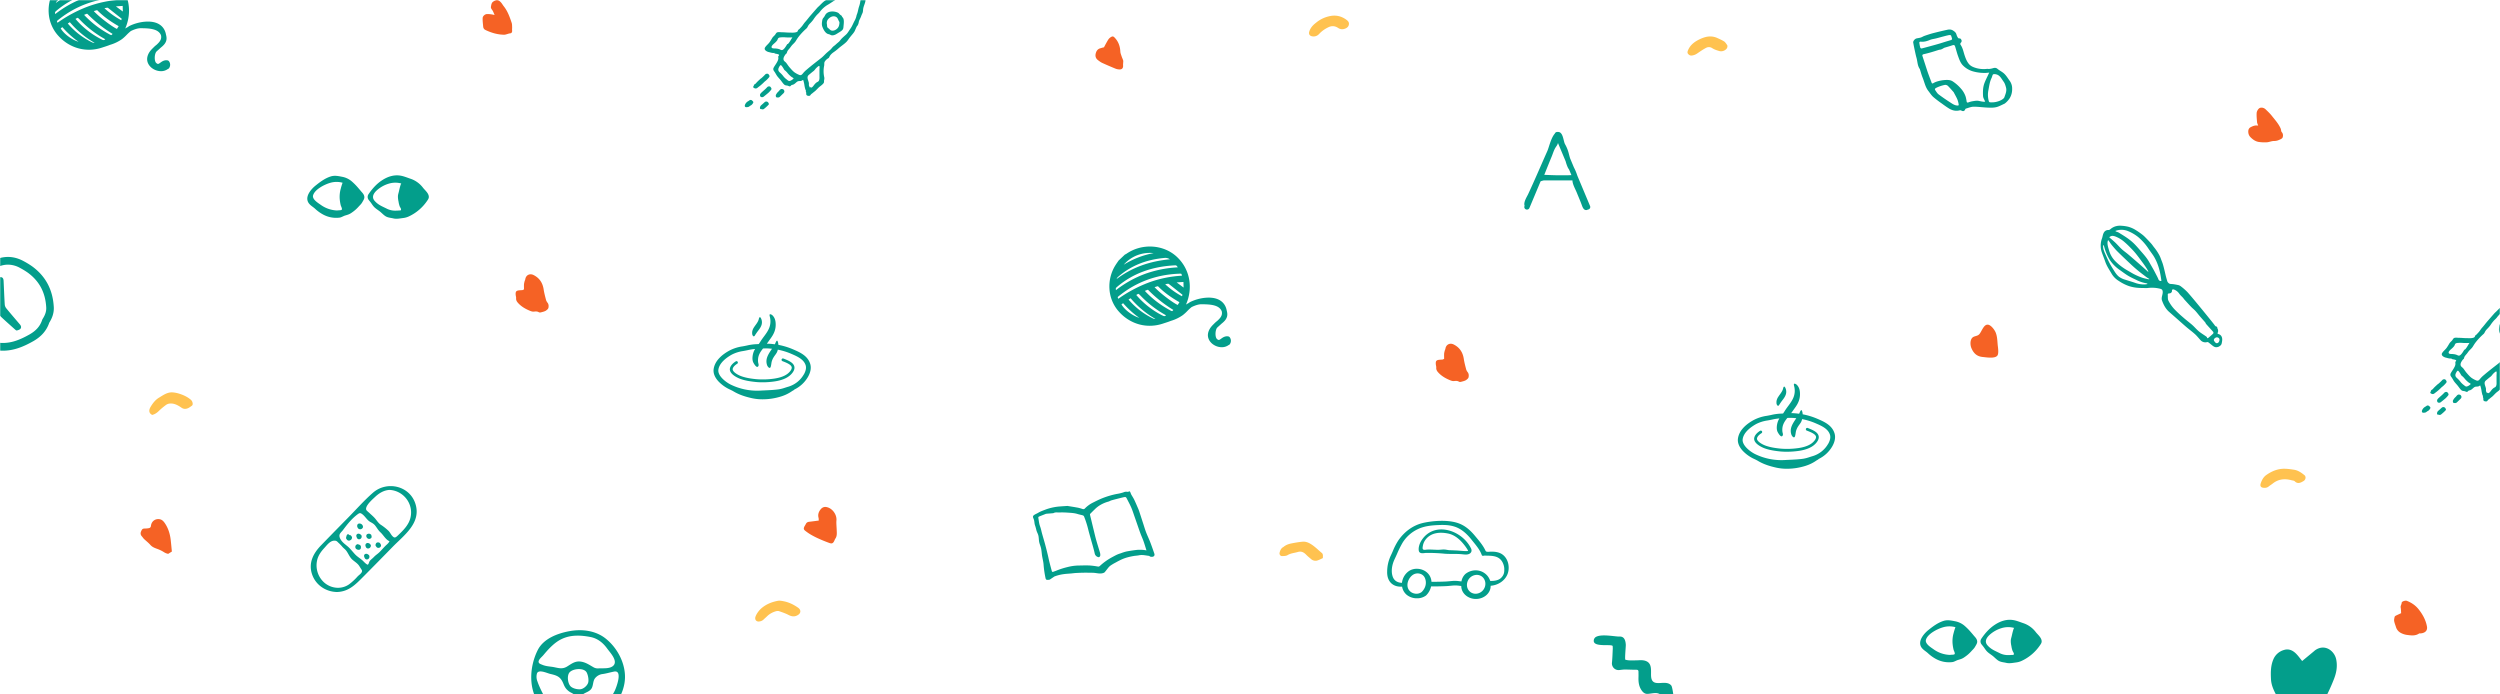 <svg xmlns="http://www.w3.org/2000/svg" xmlns:xlink="http://www.w3.org/1999/xlink" viewBox="0 0 1440 400" preserveAspectRatio="xMinYMin">
    <defs>
        <path id="a" d="M0 0h1440v400H0z"/>
    </defs>
    <g fill="none" fill-rule="evenodd">
        <mask id="b" fill="#fff">
            <use xlink:href="#a"/>
        </mask>
        <use fill="none" xlink:href="#a"/>
        <path d="M485.083 9.684c-.122-.181-.18-.425-.312-.592-.13-.167-.298-.23-.578-.416-.578-.38-.935-1.097-1.58-1.382a7.517 7.517 0 0 0-4.59-.538 4.26 4.26 0 0 0-2.083 1.085c-.69.682-.903 1.612-1.563 2.312a2.954 2.954 0 0 0-.786 1.807c-.212 1.184-.325 2.354.095 3.465.578 1.536 1.644 3.613 3.248 4.164.434.086.857.22 1.26.402.487.32 1.076.44 1.65.34 1.142-.154 2.018-.76 2.99-1.387.705-.393 1.38-.838 2.019-1.333.138-.12.267-.25.388-.388.551-.633.565-1.356.637-2.169.122-1.355.452-3.613-.298-4.752-.154-.22-.352-.402-.497-.618zm-1.807 5.045c-.17.625-.5 1.194-.957 1.653-.881.904-2.259 1.55-3.492 1.18-.637-.19-1.242-1.003-1.78-1.356-.795-.56-.596-1.201-.718-2.11a3.69 3.69 0 0 1 .158-2.208c.06-.139.13-.273.208-.402.32-.49.729-.916 1.206-1.256.994-.768 2.362-1.13 3.532-.569 1.242.592 1.279 1.83 1.979 2.85.262.366-.01 1.775-.131 2.214l-.005.004zm13.349-21.564c-.845.108-1.68.302-2.516.451-1.197.24-2.535.15-3.664.732-1.13.583-2.371.176-3.51.768-.944.492-2.033.551-3.004.971-.48.26-.998.44-1.536.533-.51.025-1.01.138-1.481.334-1.46.723-2.467 1.983-4.012 2.535-1.879.668-3.428 2.317-4.82 3.717-.478.479-1.007.903-1.454 1.418-1.233 1.396-2.444 2.801-3.659 4.188-1.147 1.31-2.164 2.733-3.343 4.024-.759.859-1.26 1.848-2.042 2.666-.36.374-.7.763-1.057 1.142-.239.253-.627.42-.817.714-.136.212-.122.479-.29.696-.343.451-1.02.573-1.522.655-1.17.198-2.344.058-3.523.058-1.274 0-2.52-.176-3.776-.171-.859 0-1.934-.199-2.76 0-.76.18-.999.989-1.464 1.536-.465.546-1.17 1.084-1.577 1.78-.487.821-.966 1.634-1.517 2.411-.764 1.07-1.907 1.884-2.589 2.995-.903 1.464 1.066 2.466 2.227 2.71.57.118 2.936.904 3.126.222-.406.66.971.686 1.355.8.384.112 1.432.203 1.356.794 0 .176-.42.34-.48.71-.002.362.019.724.064 1.084a4.783 4.783 0 0 1-.605 1.865c-.588 1.188-1.419 2.213-2.051 3.37-.497.903-.249 1.563.325 2.313.574.75 1.016 1.734 1.59 2.543.646.903 1.45 1.666 2.128 2.538.555.714 1.034 1.446 1.649 2.119.772.84 1.174.763 2.231.935.483.077.967.533 1.495.375.37-.113.52-.529.85-.691.33-.163.645-.145.944-.276a4.237 4.237 0 0 0 1.002-.619c.615-.492 1.157-1.143 1.92-1.355.486-.07.977-.105 1.468-.104.484-.068.904-.569 1.356-.564.298.897.523 1.817.673 2.75.089.678.222 1.35.397 2.01.054.246.124.487.208.723.071.158.156.309.253.452v.682c.01.09.032.179.068.262.048.096.09.196.122.298.122.696-.195 1.333.555 1.757.481.223 1.025.27 1.536.131.294-.149.529-.682.786-.903.258-.221.542-.393.79-.61.452-.388.904-.727 1.356-1.088.903-.714 1.667-1.726 2.58-2.48.491-.407 1.029-.773 1.503-1.202.367-.305.695-.654.976-1.039l.045-.081c.249-.506.1-1.012.185-1.55a3.74 3.74 0 0 0 .131-1.53 15.868 15.868 0 0 1-.108-6.745c.172-.754-.04-1.69.312-2.362a5.972 5.972 0 0 1 1.92-1.924c.397-.267.451-.208.677-.673a7.44 7.44 0 0 1 .8-1.32c.454-.53.97-1.005 1.536-1.413a28.233 28.233 0 0 0 2.71-2.074c1.558-1.44 3.42-2.56 4.92-4.065.428-.467.82-.966 1.17-1.495.51-.741 1.038-1.382 1.603-2.073.695-.85 1.594-1.807 2.037-2.783.145-.32 1.247-2.972 1.468-2.986.316 0 .221-.302.298-.483.452-.592.452-1.74.764-2.466.384-.904.903-1.771 1.201-2.71.185-.552.452-1.08.691-1.613.362-.872.253-1.663.42-2.589.267-1.463 1.012-2.85 1.256-4.304.131-.773-.072-1.626 0-2.408.045-.565.176-1.165.271-1.712.102-.549.167-1.104.195-1.662 0-.411.194-1.382-.159-1.63-.51-.353-1.59-.087-2.163-.014zm-49.69 34.781c-.565-.086-1.929.077-2.349-.402-.75-.858 1.093-2.259 1.577-2.71a9.784 9.784 0 0 0 1.459-1.527c.32-.474.388-1.152.876-1.482.394-.198.829-.3 1.27-.298.93-.093 1.866-.093 2.796 0 1.289.084 2.582.084 3.87 0-.876 1.233-1.612 2.91-2.71 3.908-.058-.055-.153-.082-.198-.122-.65 1.03-1.5 2.61-2.494 3.284a1.197 1.197 0 0 1-1.152.171 5.077 5.077 0 0 1-.668-.302 7.133 7.133 0 0 0-2.281-.51l.004-.01zm7.62 18.696c-.483-.036-.962-.497-1.323-.804a10.313 10.313 0 0 1-1.875-1.734 14.12 14.12 0 0 0-2.055-2.259c-.822-.732-1.215-1.355-.88-2.484a1.68 1.68 0 0 1 .094-.226c.176-.37.745-1.595 1.215-1.608.389 0 1.116 1.224 1.355 1.563.33.487.484 1.048.931 1.382a9.396 9.396 0 0 1 1.77 1.807c.57.653 1.192 1.257 1.862 1.807.452.406 1.116.636 1.5 1.07-.439.614-1.839 1.54-2.593 1.486zm17.216-.366c-.06.135-.132.264-.217.384-.33.452-.605.452-1.062.732a5.994 5.994 0 0 0-1.264 1.17c-.556.61-1.247 1.947-2.191 1.915.039-.088.072-.178.1-.27a.71.71 0 0 0-.638.333c-.077-.451-.451-.822-.542-1.3-.09-.48.027-1.021-.063-1.514-.28-1.531-1.54-3.306 0-4.585.903-.74 1.775-1.513 2.71-2.213.678-.51 1.075-1.314 1.717-1.888.24-.212 1.238-1.193 1.567-1.062.33.131.127 1.807.127 2.15v3.66c.004.849.09 1.734-.244 2.488zm24.072-47.628c-.23 1.658-.384 3.33-.971 4.97-.556 1.526-.669 3.161-1.292 4.652-.167.453-.295.92-.384 1.395a10.967 10.967 0 0 1-1.003 2.39c-.786 1.477-1.391 3.126-2.367 4.472-.817 1.125-1.531 2.516-2.552 3.437-.836.755-1.744 1.518-2.534 2.327-.587.6-1.012 1.355-1.644 1.879-.633.524-1.18.985-1.744 1.513-.452.452-1.021.786-1.477 1.21-.547.506-.971 1.198-1.545 1.699-.8.705-1.622 1.355-2.399 2.069-.944.903-1.892 1.956-2.89 2.733-2.842 2.213-5.683 4.404-8.457 6.775a15.286 15.286 0 0 0-1.875 1.839c-.65.781-1.152 1.58-2.258 1.17a14.564 14.564 0 0 1-2.38-1.215c-1.261-.773-2.39-2.15-3.37-3.275-.674-.768-1.216-1.69-1.862-2.498-.37-.452-.903-.741-1.251-1.229-.51-.736-.307-1.649.077-2.39.253-.483 1.052-1.806 1.558-1.865-.185.032.375-1.324.425-1.396.331-.48.695-.937 1.088-1.368.574-.65 1.021-1.419 1.604-2.047.7-.75 1.464-1.355 2.015-2.258.506-.813.975-1.59 1.545-2.345a35.482 35.482 0 0 1 4.63-4.914c.569-.51.709-1.143 1.147-1.807.28-.397.592-.768.935-1.111a18.069 18.069 0 0 0 1.839-2.114 22.16 22.16 0 0 1 1.897-2.534c.56-.646 1.314-1.224 1.807-1.88a15.751 15.751 0 0 1 4.887-4.327c1.685-.984 3.221-2.186 4.942-3.094 1.514-.8 3.162-.98 4.766-1.355.298-.068.596-.14.903-.221 1.911-.538 3.533-1.636 5.575-1.676.93 0 1.906-.298 2.796-.28-.276.018-.18 2.412-.18 2.67zm-51.627 52.014c.232.386.17.88-.15 1.197a14.026 14.026 0 0 1-1.526 1.645c-.904.772-1.807 1.481-2.71 2.208-.48.32-1.094.358-1.609.1a1.387 1.387 0 0 1-.207-1.834c.206-.283.444-.542.709-.773 1.07-1.02 2.258-1.915 3.225-3.04a1.49 1.49 0 0 1 1.057-.406c.619-.063.89.411 1.21.903zm-6.103-1.513c-.574.483-1.188.904-1.775 1.387-.782.628-1.383.52-2.096.104a.646.646 0 0 1-.208-1.035c.063-.09.194-.176.185-.257-.04-.56.352-.727.71-.949.165-.106.317-.234.451-.38.257-.27.483-.577.75-.84a59.827 59.827 0 0 1 1.996-1.865c.093-.077.197-.141.308-.19a25.165 25.165 0 0 0 2.358-2.258 1.49 1.49 0 0 1 1.057-.407c.66-.058.953.416 1.246.904.233.385.171.88-.149 1.197a14.03 14.03 0 0 1-1.545 1.644c-.406.357-.822.696-1.242 1.03a1.685 1.685 0 0 1-.176.212 30.01 30.01 0 0 1-1.87 1.703zm13.511 2.882c.247.426.218.958-.072 1.355a2.385 2.385 0 0 1-.249.316c-.686.669-1.387 1.315-2.06 1.997-.56.57-1.224.501-1.888.38-.343-.064-.415-.353-.492-.796a1.256 1.256 0 0 1 .221-.93 5.913 5.913 0 0 1 1.229-1.577c.37-.307.641-.745.99-1.084.186-.16.39-.297.609-.41.827-.055 1.391.067 1.712.749zm-9.003 7.227c.348.687.361.795-.208 1.355-.712.721-1.467 1.4-2.258 2.033-.363.343-.89.447-1.355.267a2.71 2.71 0 0 0-.62-.082c-.343-.063-.451-.32-.451-.632a2.155 2.155 0 0 1 .71-1.576 60.999 60.999 0 0 0 1.987-1.767 1.387 1.387 0 0 1 2.195.402zm-9.192-1.151c.627.664.632.84.094 1.608-.28.433-.66.791-1.11 1.043-.245.104-.47.246-.67.42-.496.483-1.11.542-1.851.56-.741.018-1.112-.528-.755-1.432a4.025 4.025 0 0 1 1.897-2.069c.19-.108.37-.234.551-.36a1.161 1.161 0 0 1 1.685.094c.055.05.109.077.159.136zM97.358 35.32a1.425 1.425 0 0 0-.944-.571c-1.807-.272-3.094.664-4.033 1.337-1.152.834-1.391 1.008-2.326.25-1.274-1.034-1.152-4.904-.09-6.451l.076-.103c.402-.388.831-.771 1.274-1.168.443-.397.808-.722 1.206-1.101 1.725-1.382 3.676-3.121 3.383-5.997a9.462 9.462 0 0 0-.294-1.569c-.483-2.791-1.965-4.904-4.318-6.188-4.552-2.443-11.697-1.177-16.403 1.034-.462.227-.9.5-1.305.816-.515.267-1.007.544-1.468.825.294-.665.56-1.338.8-2.02 3.026-8.756 1.22-18.64-5.975-25.413-7.732-7.298-20.324-8.025-29.284-1.712-.107.066-.22.12-.339.165l-.262.116-.103.05-3.64 3.45-.046.067-.61.891c-.451.643-.903 1.311-1.318 1.993a22.95 22.95 0 0 0-3.302 13.224 21.563 21.563 0 0 0 4.783 12.484c.355.428.72.84 1.093 1.239 6.526 6.955 15.925 9.42 24.898 6.433.565-.187 1.13-.37 1.698-.552 1.012-.326 1.96-.647 2.855-1.012 2.48-.721 4.82-1.844 6.928-3.322a23.25 23.25 0 0 0 2.524-2.287 27.546 27.546 0 0 1 2.538-2.34c1.866-.92 3.939-1.633 5.546-1.633 5.244 0 10.388.344 11.833 4.067.032.16.063.32.086.49.262 2.069-1.025 3.513-2.71 5.042-.69.527-1.333 1.11-1.924 1.744-.454.423-.885.87-1.291 1.337-1.59 1.86-2.335 3.932-2.1 5.845.307 2.466 2.294 4.7 5.062 5.698.92.338 1.892.515 2.873.522a6.639 6.639 0 0 0 3.942-1.24c.27-.086.505-.251.678-.472a3.366 3.366 0 0 0 .009-3.968zM68.35 15.065l-.98 1.596c-2.71-1.195-9.936-6.62-13.179-10.067l-.149-.187a23.01 23.01 0 0 1 1.748-.522.594.594 0 0 1 .266.045c3.288 3.34 7.204 6.242 12.294 9.135zM60.162 4.74c.565-.14 1.138-.247 1.716-.32.23.064.44.182.614.343 1.983 1.551 3.947 3.12 6.034 4.78l1.576 1.252-.262.856a46.191 46.191 0 0 1-9.678-6.91zm4.665 14.771c-.176.28-.404.523-.673.718a4.71 4.71 0 0 1-1.319-.58A56.487 56.487 0 0 1 49.056 9.233c-.199-.205-.393-.445-.605-.668a14.95 14.95 0 0 1 1.59-.642.657.657 0 0 1 .307.08A75.93 75.93 0 0 0 64.827 19.51zm5.92-12.867L66.76 3.67l3.907-.263.08 3.237zM53.492-13.21a49.521 49.521 0 0 0-17.216 6.687c4.26-4.91 10.709-7.416 17.216-6.687zM33.087.41c7.307-6.326 15.983-9.866 26.528-10.825a4.589 4.589 0 0 1 3.23.772C50.88-8.524 40.813-4.797 32.174 1.717A2.92 2.92 0 0 1 33.086.41zm-.226 5.466C41.835-1.56 52.606-5.506 65.789-6.16c.836-.045 1.084.303 1.608 1.159A64.79 64.79 0 0 0 48.59-1.257a61.847 61.847 0 0 0-16.769 9.362C31.506 7 31.754 6.79 32.861 5.881v-.005zm.293 7.218a2.084 2.084 0 0 1-.343-.891c.045-.214.61-.66 1.328-1.226h.023C43.772 3.397 55.036-.74 67.645-1.328c.795-.036 1.612-.076 1.807.08.181.327.296.686.338 1.056a65.535 65.535 0 0 0-19.325 4.013 76.35 76.35 0 0 0-17.31 9.273zm7.552 8.824c-2.557-1.628-4.661-3.683-5.745-5.591l.953-.696a54.145 54.145 0 0 0 9.353 8.471 19.391 19.391 0 0 1-4.561-2.184zm12.437 2.519a42.712 42.712 0 0 1-14.1-10.897l1.188-.758a54.372 54.372 0 0 0 14.272 11.904 2.53 2.53 0 0 1-1.355-.254l-.005.005zm4.995-1.93a48.48 48.48 0 0 1-14.65-11.593c.61-.388 1.075-.66 1.273-.637.199.022.763.588 1.414 1.253a61.034 61.034 0 0 0 14.343 11.016l.145.085c-.917.691-1.17.562-2.52-.125h-.005zM348.94 367.868c-5.838-4.69-13.644-5.631-20.803-4.34-6.892 1.24-15.046 4.268-18.397 10.908-4.916 9.763-5.58 23.18 1.628 31.974 7.837 9.626 23.856 15.612 35.167 8.408 3.554-2.272 5.902-5.717 8.14-9.203 3.22-5 5.567-10.64 5.305-16.68-.34-8.082-4.794-16.049-11.04-21.067zm-36.043 9.586l.84-.996c2.755-3.222 5.812-6.39 9.47-8.222 5.378-2.7 11.307-2.418 17.01-1.295 4.034.8 7.19 3.368 9.547 6.663 1.628 2.273 6.453 7.195 3.405 9.935-1.976 1.778-5.816 1.323-8.262 1.441a5.008 5.008 0 0 1-3.017-.613c-2.474-1.427-4.753-3.023-7.688-3.323-3.07-.313-5.11 1.368-7.544 2.868-3.12 1.923-5.53.591-8.927.146-1.913-.25-3.65-.396-5.463-1.182-.791-.341-1.881-.595-2.026-1.55-.2-1.345 1.89-2.959 2.655-3.872zm17.529 35.219a2.232 2.232 0 0 1-.398.24c-1.258.605-4.708-.626-5.88-1.208-4.17-2.095-7.593-5-9.858-9.136-1.728-3.181-3.587-6.713-4.75-10.13a7.06 7.06 0 0 1-.316-4.255c.647-3.022 5.88-.422 7.765 0 4.098.941 5.957 1.696 7.59 5.777.768 1.923 1.555 3.077 3.165 4.277 1.194.91 2.903 1.236 3.595 2.727.905 1.89.882 10.326-.913 11.708zm-1.954-17.562c-1.402-1.718-1.9-5.518-.674-7.472 1.633-2.577 8.52-3.277 10.126-.3.796 1.477 1.393 4.504.782 6.109-.61 1.604-2.591 3.377-4.432 3.567-1.84.191-4.69-.545-5.802-1.904zm25.624 2.763c-1.809 3.796-4.82 7.272-7.923 10.063-2.913 2.6-7.29 6.395-11.446 6.022-.326-3.636-.824-8.117-.312-11.694.483-3.4 4.355-2.959 6.177-5.5 1.226-1.736.832-4.4 2.13-6.063a6.526 6.526 0 0 1 4.482-2.468c2.202-.322 4.274-.959 6.472-1.4 5.232-1.036 1.33 9.132.425 11.04h-.005zM1311.792 401.522c1.53 2.7 3.323 5.277 4.668 8.05a33.512 33.512 0 0 0 6.69 9.442c2.727 2.634 2.722 2.67 5.547-.023 1.718-1.646 3.377-3.31 4.381-5.566 1.09-2.456 2.462-4.793 3.767-7.155.57-1.037 1.345-1.972 1.906-3a105.77 105.77 0 0 0 5.228-11.173c1.646-3.956 2.565-7.84 1.673-12.272-1.013-5.02-6.726-9.345-12.363-5.104-.125.098-.233.222-.354.325l-6.892 5.7c-1.121-1.366-2.202-2.928-3.53-4.25-1.9-1.895-4.232-2.977-6.968-2.1a9.366 9.366 0 0 0-6.08 5.375c-1.588 3.716-1.57 7.618-1.372 11.498.188 3.716 1.883 7.049 3.699 10.253zM928.907 372.207c.022.636.072 1.05.05 1.46-.14 2.704-.199 5.408-.473 8.066a3.848 3.848 0 0 0 1.095 3.096 3.832 3.832 0 0 0 3.083 1.118c1.075-.104 2.145-.293 3.22-.293 2.218 0 4.435.14 6.648.126.872 0 1.232.31 1.236 1.126 0 1.086.05 2.172 0 3.254-.085 2.82.266 5.484 2.065 7.84.814 1.05 1.767 1.686 2.982 1.677 2.217 0 5.208-1.154 7.227.171 2.294 1.5 1.713 6.723 1.87 9.111.253 3.88 2.834 5.056 6.216 5.38 2.326.226 4.65.424 6.976.645 1.232.117 2.208-.428 3.099-1.19 1.214-1.036 1.03-3.118-.45-3.667a13.213 13.213 0 0 0-3.306-.627c-1.884-.194-3.778-.284-5.653-.419 0 0-1.048-12.878-2.14-14.217-3.266-4.001-11.163 1.978-11.631-5.349-.19-2.996.71-7.124-2.699-8.651-1.997-.902-4.106-.505-6.166-.496-1.947 0-3.89.212-5.936-.374-.45-.13.274-7.66.238-8.508-.099-2.302-.742-4.979-3.598-4.835-2.217.117-9.8-1.54-13.213.027a2.577 2.577 0 0 0-1.647 2.42c-.08 3.984 10.848 1.595 10.907 3.11zM1451.083 185.684c-.122-.181-.18-.425-.312-.592-.13-.167-.298-.23-.578-.416-.578-.38-.935-1.097-1.58-1.382a7.517 7.517 0 0 0-4.59-.538 4.26 4.26 0 0 0-2.083 1.085c-.69.682-.903 1.612-1.563 2.312a2.954 2.954 0 0 0-.786 1.807c-.212 1.184-.325 2.354.095 3.465.578 1.536 1.644 3.613 3.248 4.164.434.086.857.22 1.26.402.487.32 1.076.44 1.65.34 1.142-.154 2.018-.76 2.99-1.387.705-.393 1.38-.838 2.019-1.333.138-.12.267-.25.388-.388.551-.633.565-1.356.637-2.169.122-1.355.452-3.613-.298-4.752-.154-.22-.352-.402-.497-.618zm-1.807 5.045c-.17.625-.5 1.194-.957 1.653-.881.904-2.259 1.55-3.492 1.18-.637-.19-1.242-1.003-1.78-1.356-.795-.56-.596-1.201-.718-2.11a3.69 3.69 0 0 1 .158-2.208c.06-.139.13-.273.208-.402.32-.49.729-.916 1.206-1.256.994-.768 2.362-1.13 3.532-.569 1.242.592 1.279 1.83 1.979 2.85.262.366-.01 1.775-.131 2.214l-.005.004zm13.349-21.564c-.845.108-1.68.302-2.516.451-1.197.24-2.535.15-3.664.732-1.13.583-2.371.176-3.51.768-.944.492-2.033.551-3.004.971-.48.26-.998.44-1.536.533-.51.025-1.01.138-1.481.334-1.46.723-2.467 1.983-4.012 2.535-1.879.668-3.428 2.317-4.82 3.717-.478.479-1.007.903-1.454 1.418-1.233 1.396-2.444 2.801-3.659 4.188-1.147 1.31-2.164 2.733-3.343 4.024-.759.859-1.26 1.848-2.042 2.666-.36.374-.7.763-1.057 1.142-.239.253-.627.42-.817.714-.136.212-.122.479-.29.696-.343.451-1.02.573-1.522.655-1.17.198-2.344.058-3.523.058-1.274 0-2.52-.176-3.776-.171-.859 0-1.934-.199-2.76 0-.76.18-.999.989-1.464 1.536-.465.546-1.17 1.084-1.577 1.78-.487.821-.966 1.634-1.517 2.411-.764 1.07-1.907 1.884-2.589 2.995-.903 1.464 1.066 2.466 2.227 2.71.57.118 2.936.904 3.126.222-.406.66.971.686 1.355.8.384.112 1.432.203 1.356.794 0 .176-.42.34-.48.71-.002.362.019.724.064 1.084a4.783 4.783 0 0 1-.605 1.865c-.588 1.188-1.419 2.213-2.051 3.37-.497.903-.249 1.563.325 2.313.574.75 1.016 1.734 1.59 2.543.646.903 1.45 1.666 2.128 2.538.555.714 1.034 1.446 1.649 2.119.772.84 1.174.763 2.231.935.483.077.967.533 1.495.375.37-.113.52-.529.85-.691.33-.163.645-.145.944-.276a4.237 4.237 0 0 0 1.002-.619c.615-.492 1.157-1.143 1.92-1.355.486-.07.977-.105 1.468-.104.484-.068.904-.569 1.356-.564.298.897.523 1.817.673 2.75.089.678.222 1.35.397 2.01.054.246.124.487.208.723.071.158.156.309.253.452v.682c.01.09.032.179.068.262.048.096.09.196.122.298.122.696-.195 1.333.555 1.757.481.223 1.025.27 1.536.131.294-.149.529-.682.786-.903.258-.221.542-.393.79-.61.452-.388.904-.727 1.356-1.088.903-.714 1.667-1.726 2.58-2.48.491-.407 1.029-.773 1.503-1.202.367-.305.695-.654.976-1.039l.045-.081c.249-.506.1-1.012.185-1.55a3.74 3.74 0 0 0 .131-1.53 15.868 15.868 0 0 1-.108-6.745c.172-.754-.04-1.69.312-2.362a5.972 5.972 0 0 1 1.92-1.924c.397-.267.451-.208.677-.673a7.44 7.44 0 0 1 .8-1.32c.454-.53.97-1.005 1.536-1.413a28.233 28.233 0 0 0 2.71-2.074c1.558-1.44 3.42-2.56 4.92-4.065.428-.467.82-.966 1.17-1.495.51-.741 1.038-1.382 1.603-2.073.695-.85 1.594-1.807 2.037-2.783.145-.32 1.247-2.972 1.468-2.986.316 0 .221-.302.298-.483.452-.592.452-1.74.764-2.466.384-.904.903-1.771 1.201-2.71.185-.552.452-1.08.691-1.613.362-.872.253-1.663.42-2.589.267-1.463 1.012-2.85 1.256-4.304.131-.773-.072-1.626 0-2.408.045-.565.176-1.165.271-1.712.102-.549.167-1.104.195-1.662 0-.411.194-1.382-.159-1.63-.51-.353-1.59-.087-2.163-.014zm-49.69 34.781c-.565-.086-1.929.077-2.349-.402-.75-.858 1.093-2.259 1.577-2.71a9.784 9.784 0 0 0 1.459-1.527c.32-.474.388-1.152.876-1.482.394-.198.829-.3 1.27-.298.93-.093 1.866-.093 2.796 0 1.289.084 2.582.084 3.87 0-.876 1.233-1.612 2.91-2.71 3.908-.058-.055-.153-.082-.198-.122-.65 1.03-1.5 2.61-2.494 3.284a1.197 1.197 0 0 1-1.152.171 5.077 5.077 0 0 1-.668-.302 7.133 7.133 0 0 0-2.281-.51l.004-.01zm7.62 18.696c-.483-.036-.962-.497-1.323-.804a10.313 10.313 0 0 1-1.875-1.734 14.12 14.12 0 0 0-2.055-2.259c-.822-.732-1.215-1.355-.88-2.484a1.68 1.68 0 0 1 .094-.226c.176-.37.745-1.595 1.215-1.608.389 0 1.116 1.224 1.355 1.563.33.487.484 1.048.931 1.382a9.396 9.396 0 0 1 1.77 1.807c.57.653 1.192 1.257 1.862 1.807.452.406 1.116.636 1.5 1.07-.439.614-1.839 1.54-2.593 1.486zm17.216-.366c-.06.135-.132.264-.217.384-.33.452-.605.452-1.062.732a5.994 5.994 0 0 0-1.264 1.17c-.556.61-1.247 1.947-2.191 1.915.039-.088.072-.178.1-.27a.71.71 0 0 0-.638.333c-.077-.451-.451-.822-.542-1.3-.09-.48.027-1.021-.063-1.514-.28-1.531-1.54-3.306 0-4.585.903-.74 1.775-1.513 2.71-2.213.678-.51 1.075-1.314 1.717-1.888.24-.212 1.238-1.193 1.567-1.062.33.131.127 1.807.127 2.15v3.66c.004.849.09 1.734-.244 2.488zm24.072-47.628c-.23 1.658-.384 3.33-.971 4.97-.556 1.526-.669 3.161-1.292 4.652-.167.453-.295.92-.384 1.395a10.967 10.967 0 0 1-1.003 2.39c-.786 1.477-1.391 3.126-2.367 4.472-.817 1.125-1.531 2.516-2.552 3.437-.836.755-1.744 1.518-2.534 2.327-.587.6-1.012 1.355-1.644 1.879-.633.524-1.18.985-1.744 1.513-.452.452-1.021.786-1.477 1.21-.547.506-.971 1.198-1.545 1.699-.8.705-1.622 1.355-2.399 2.069-.944.903-1.892 1.956-2.89 2.733-2.842 2.213-5.683 4.404-8.457 6.775a15.286 15.286 0 0 0-1.875 1.839c-.65.781-1.152 1.58-2.258 1.17a14.564 14.564 0 0 1-2.38-1.215c-1.261-.773-2.39-2.15-3.37-3.275-.674-.768-1.216-1.69-1.862-2.498-.37-.452-.903-.741-1.251-1.229-.51-.736-.307-1.649.077-2.39.253-.483 1.052-1.806 1.558-1.865-.185.032.375-1.324.425-1.396.331-.48.695-.937 1.088-1.368.574-.65 1.021-1.419 1.604-2.047.7-.75 1.464-1.355 2.015-2.258.506-.813.975-1.59 1.545-2.345a35.482 35.482 0 0 1 4.63-4.914c.569-.51.709-1.143 1.147-1.807.28-.397.592-.768.935-1.111a18.068 18.068 0 0 0 1.839-2.114 22.162 22.162 0 0 1 1.897-2.534c.56-.646 1.314-1.224 1.807-1.88a15.751 15.751 0 0 1 4.887-4.327c1.685-.984 3.221-2.186 4.942-3.094 1.514-.8 3.162-.98 4.766-1.355.298-.068.596-.14.903-.221 1.911-.538 3.533-1.636 5.575-1.676.93 0 1.906-.298 2.796-.28-.276.018-.18 2.412-.18 2.67zm-51.627 52.014c.232.386.17.88-.15 1.197a14.026 14.026 0 0 1-1.526 1.645c-.904.772-1.807 1.481-2.71 2.208-.48.32-1.094.358-1.609.1a1.387 1.387 0 0 1-.207-1.834c.206-.283.444-.542.709-.773 1.07-1.02 2.258-1.915 3.225-3.04a1.49 1.49 0 0 1 1.057-.406c.619-.063.89.411 1.21.903zm-6.103-1.513c-.574.483-1.188.904-1.775 1.387-.782.628-1.383.52-2.096.104a.646.646 0 0 1-.208-1.035c.063-.09.194-.176.185-.257-.04-.56.352-.727.71-.949.165-.106.317-.234.451-.38.257-.27.483-.577.75-.84a59.83 59.83 0 0 1 1.996-1.865c.093-.077.197-.141.308-.19a25.163 25.163 0 0 0 2.358-2.258 1.49 1.49 0 0 1 1.057-.407c.66-.058.953.416 1.246.904.233.385.171.88-.149 1.197a14.03 14.03 0 0 1-1.545 1.644c-.406.357-.822.696-1.242 1.03a1.685 1.685 0 0 1-.176.212 30.01 30.01 0 0 1-1.87 1.703zm13.511 2.882c.247.426.218.958-.072 1.355a2.384 2.384 0 0 1-.249.316c-.686.669-1.387 1.315-2.06 1.997-.56.57-1.224.501-1.888.38-.343-.064-.415-.353-.492-.796a1.256 1.256 0 0 1 .221-.93 5.913 5.913 0 0 1 1.229-1.577c.37-.307.641-.745.99-1.084.186-.16.39-.297.609-.41.827-.055 1.391.067 1.712.749zm-9.003 7.227c.348.687.361.795-.208 1.355-.712.721-1.467 1.4-2.258 2.033-.363.343-.89.447-1.355.267a2.71 2.71 0 0 0-.62-.082c-.343-.063-.451-.32-.451-.632a2.155 2.155 0 0 1 .71-1.576 60.994 60.994 0 0 0 1.987-1.767 1.387 1.387 0 0 1 2.195.402zm-9.192-1.151c.627.664.632.84.094 1.608-.28.433-.66.791-1.11 1.043-.245.104-.47.246-.67.42-.496.483-1.11.542-1.851.56-.741.018-1.112-.528-.755-1.432a4.025 4.025 0 0 1 1.897-2.069c.19-.108.37-.234.551-.36a1.16 1.16 0 0 1 1.685.094c.055.05.109.077.159.136zM878.957 120.614c.782.305 1.672-.06 1.989-.817l6.431-15.34c.29-.122.587-.225.891-.306.322-.089.653-.169.993-.249h16.478c-.05 2.114 1.713 5.116 2.476 7.022 1.001 2.482 2.104 4.992 3.018 7.519.409 1.137 1.084 2.642 2.467 2.553.314-.006.619-.105.873-.284.49-.03.934-.287 1.195-.69.26-.401.304-.9.118-1.34l-7.35-17.542a30.555 30.555 0 0 0-2.003-4.783l-2.163-5.179c-.303-.999-.57-2.003-.804-2.94a20.692 20.692 0 0 0-2.122-5.205c-.965-1.812-1.034-6.777-3.754-7.017a2.019 2.019 0 0 0-.487 0c-.687-.1-1.356.267-1.621.888l-.046.112c-2.15 2.358-3.404 8.047-4.226 9.877-3.726 8.345-7.263 16.72-11.122 24.977-.685 1.465-2.798 4.65-2.012 6.661l-.06.147c-.156.364-.155.774.003 1.137.158.364.46.652.838.8zm14.829-30.484c.72-1.75 1.148-3.393 2.127-5.036.459-.733 1.313-1.776 1.47-2.754l4.419 10.562a24.187 24.187 0 0 0 1.222 3.5c.223.445.483.872.776 1.278l1.332 3.185c-.722.038-1.447.068-2.173.088h-6.357c-2.375-.053-4.746-.15-7.089-.24a730.6 730.6 0 0 1 4.273-10.583zM243.52 107.976a15.007 15.007 0 0 0-6.813-4.937c-1.929-.63-3.908-1.502-5.954-1.858-3.832-.665-7.51.568-10.694 2.669-2.982 1.924-5.562 4.73-7.708 7.896a2.762 2.762 0 0 0 .05 3.44c.312.4.633.788.944 1.184.777.982 1.356 2.07 2.26 2.955 1.02 1.013 2.258 1.713 3.351 2.603 1.094.89 1.988 1.916 3.163 2.642 1.355.833 2.995.881 4.49 1.242 1.808.44 3.787 0 5.67-.238a10.448 10.448 0 0 0 3.127-.88 25.966 25.966 0 0 0 10.635-9.033c.551-.793.985-1.414.958-2.29-.036-2.158-2.426-3.942-3.479-5.395zm-13.662 1.929c-.194 1.013-.574 1.933-.642 2.995a12.523 12.523 0 0 0 .34 3.201c.131.96.365 1.905.695 2.819.194.471.904 1.36.723 1.92-.18.56-.642.374-1.125.396a24.01 24.01 0 0 1-2.548.093 10.61 10.61 0 0 1-4.292-1.022c-2.751-1.41-4.988-2.131-7.156-4.532-2.557-2.845.384-5.68 2.67-7.328a17.919 17.919 0 0 1 5.462-2.673 12.885 12.885 0 0 1 7.228-.066c-.424-.119-1.283 3.928-1.355 4.197zm-23.872-2.057a34.414 34.414 0 0 0-3.547-3.523 11.881 11.881 0 0 0-5.49-2.515c-2.222-.44-4.282-.88-6.518-.154-3.249 1.035-6.059 3.132-8.706 5.263-2.142 1.726-5.354 5.25-4.618 8.495.164.703.496 1.357.967 1.912 1.003 1.22 2.332 1.898 3.443 2.937a21.588 21.588 0 0 0 4.346 3.17 15.775 15.775 0 0 0 9.718 1.921c1.102-.15 2.123-.88 3.221-1.22 1.51-.44 2.503-.7 3.877-1.704a20.252 20.252 0 0 0 3.713-3.22c.76-.88 1.663-1.611 2.26-2.69.451-.806 1.255-1.934 1.224-2.942-.05-1.638-1.32-2.643-2.155-3.7-.552-.678-1.144-1.351-1.735-2.03zm-10.26 7.293a22.89 22.89 0 0 0 .555 3.167c.145.51.935 1.937.597 2.44-.267.44-1.713.365-2.15.41l-.561.07a17.095 17.095 0 0 1-9.375-3.202c-1.603-1.15-5.173-3.237-4.427-5.606 1.062-3.418 6.65-6.18 9.767-7.086a12.899 12.899 0 0 1 7.197-.075 34.334 34.334 0 0 0-1.057 3.435 17.068 17.068 0 0 0-.546 6.447zM864.319 318.734c-1.784-.864-3.712-.987-5.364-.987-.2 0-.506 0-.804.041-.795.06-1.784.137-2.258-.227a1.333 1.333 0 0 1-.253-.378c-1.25-2.78-3.423-5.381-5.337-7.674l-.781-.937c-2.457-2.97-4.927-5.054-7.56-6.369-7.224-3.639-18.513-1.883-22.388-.96-5.929 1.415-10.729 5.15-14.106 10.008a35.54 35.54 0 0 0-3.17 6.119c-.38.864-.772 1.76-1.188 2.62a21.969 21.969 0 0 0-2.104 9.252c-.086 2.862.74 5.19 2.38 6.728 1.526 1.429 3.666 2.088 6.213 1.925a7.773 7.773 0 0 0 2.732 4.776 9.252 9.252 0 0 0 5.87 1.947 8.503 8.503 0 0 0 4.967-1.465 1.03 1.03 0 0 0 .24-.168 10.396 10.396 0 0 0 2.899-5.204c2.578 0 5.545-.027 8.498-.164.844-.04 1.693-.118 2.515-.2.822-.082 1.675-.16 2.51-.2a16.52 16.52 0 0 1 2.764.182c.366.045.736.09 1.102.123v.063c0 4.094 3.784 7.415 8.435 7.415 4.651 0 8.48-3.325 8.48-7.41 0 0 .023-.128.032-.196 4.236-.332 7.952-2.788 9.532-6.327a9.841 9.841 0 0 0 .822-3.79c.086-3.77-1.747-7.119-4.678-8.543zm-45.48 22.29a4.97 4.97 0 0 1-4.132.837 5.068 5.068 0 0 1-3.437-2.465c-1.54-2.92.176-6.756 2.678-8.37a4.936 4.936 0 0 1 4.023-.533 4.221 4.221 0 0 1 2.71 2.298c1.269 2.774.546 5.94-1.843 8.242v-.009zm35.645-1.4a5.704 5.704 0 0 1-3.536 2.274 4.996 4.996 0 0 1-3.919-.833 5.01 5.01 0 0 1-2.028-3.457 5.829 5.829 0 0 1 1.38-4.491 5.74 5.74 0 0 1 4.229-1.987 4.942 4.942 0 0 1 2.903.91c2.321 1.724 2.755 5.109.967 7.592l.004-.009zm10.079-6.706c-1.865 1.797-5.265 1.729-6.209 1.67a8.57 8.57 0 0 0-2.998-4.258c-3.234-2.502-7.853-2.411-11.253.25a7.568 7.568 0 0 0-2.308 4.308 35.653 35.653 0 0 1-1.296-.132 18.303 18.303 0 0 0-3.215-.169c-.713.041-1.422.11-2.13.178-.818.077-1.663.16-2.494.195-2.573.123-5.116.155-8.128.164a7.592 7.592 0 0 0-2.442-5.236c-2.972-2.729-7.857-3.052-10.901-.7a9.57 9.57 0 0 0-3.662 6.528c-1.978-.069-4.38-.792-5.347-3.64-.966-2.847-.532-6.541 1.12-10.007.484-1.01.944-2.038 1.41-3.075a57.23 57.23 0 0 1 3.264-6.546 20.742 20.742 0 0 1 8.67-7.647c3.996-1.929 8.498-2.243 12.404-2.384 3.558-.132 7.708 0 11.479 2.084 2.46 1.364 4.732 3.398 7.143 6.441.32.405.655.819.994 1.237 1.91 2.361 3.887 4.8 4.827 7.52.058.17.184.308.347.382.312.106.652.092.953-.041h1.03c4.019.064 7.816.118 9.762 4.094.479 1 .774 2.079.872 3.184v.414c.036 1.479.072 3.298-1.897 5.195l.005-.009zm-45.765-21.667c-1.012 1.574-1.856 3.821-1.603 5.768.27 2.088 2.447 1.643 3.937 1.47a98.56 98.56 0 0 1 11.086.455c3.26.245 6.61-.023 9.808.29 1.282.128 2.817.396 4.064-.122 1.422-.591 1.896-1.847 1.205-3.257-5.183-10.59-21.24-15.871-28.497-4.604zm25.815 6.173c-2 0-4.064-.295-6.05-.373-1.098-.04-2.2-.113-3.302-.127-1.178 0-2.208-.382-3.386-.414-1.179-.032-2.47.191-3.708.177-2.013-.027-4.027-.223-6.041-.132h-.172c-.587.064-1.892.4-2.357-.209-.339-.455-.104-1.487-.023-1.965a8.06 8.06 0 0 1 1.734-3.785c3.125-3.88 8.15-4.19 12.545-3.334 3.987.732 7.18 3.539 9.676 6.778.508.645.983 1.317 1.423 2.01.171.273.66.978.646 1.301a4.931 4.931 0 0 1-.985.073zM1172.52 363.976a15.007 15.007 0 0 0-6.813-4.937c-1.929-.63-3.908-1.502-5.954-1.858-3.832-.665-7.51.568-10.694 2.669-2.982 1.924-5.562 4.73-7.708 7.896a2.762 2.762 0 0 0 .05 3.44c.312.4.633.788.944 1.184.777.982 1.356 2.07 2.26 2.955 1.02 1.013 2.258 1.713 3.351 2.603 1.094.89 1.988 1.916 3.163 2.642 1.355.833 2.995.881 4.49 1.242 1.808.44 3.787 0 5.67-.238a10.448 10.448 0 0 0 3.127-.88 25.966 25.966 0 0 0 10.635-9.033c.551-.793.985-1.414.958-2.29-.036-2.158-2.426-3.942-3.479-5.395zm-13.662 1.929c-.194 1.013-.574 1.933-.642 2.995a12.523 12.523 0 0 0 .34 3.201c.131.96.365 1.905.695 2.819.194.471.904 1.36.723 1.92-.18.56-.642.374-1.125.396a24.01 24.01 0 0 1-2.548.093 10.61 10.61 0 0 1-4.292-1.022c-2.751-1.41-4.988-2.131-7.156-4.532-2.557-2.845.384-5.68 2.67-7.328a17.919 17.919 0 0 1 5.462-2.673 12.885 12.885 0 0 1 7.228-.066c-.424-.119-1.283 3.928-1.355 4.197zm-23.872-2.057a34.413 34.413 0 0 0-3.547-3.523 11.881 11.881 0 0 0-5.49-2.515c-2.222-.44-4.282-.88-6.518-.154-3.249 1.035-6.059 3.132-8.706 5.263-2.142 1.726-5.354 5.25-4.618 8.495.164.703.496 1.357.967 1.912 1.003 1.22 2.332 1.898 3.443 2.937a21.588 21.588 0 0 0 4.346 3.17 15.775 15.775 0 0 0 9.718 1.921c1.102-.15 2.123-.88 3.221-1.22 1.51-.44 2.503-.7 3.877-1.704a20.252 20.252 0 0 0 3.713-3.22c.76-.88 1.663-1.611 2.26-2.69.451-.806 1.255-1.934 1.224-2.942-.05-1.638-1.32-2.643-2.155-3.7-.552-.678-1.144-1.351-1.735-2.03zm-10.26 7.293a22.89 22.89 0 0 0 .555 3.167c.145.51.935 1.937.597 2.44-.267.44-1.713.365-2.15.41l-.561.07a17.095 17.095 0 0 1-9.375-3.202c-1.603-1.15-5.173-3.237-4.427-5.606 1.062-3.418 6.65-6.18 9.767-7.086a12.899 12.899 0 0 1 7.197-.075 34.335 34.335 0 0 0-1.057 3.435 17.068 17.068 0 0 0-.546 6.447zM30.982 176.895c-.549-10.153-4.811-17.95-12.585-23.56a45.791 45.791 0 0 0-4.66-2.845c-6.213-3.452-12.567-3.171-18.205-.045l-.19.027c-3.272.453-6.668 1.618-9.136 4.603-5.978 7.209-8.171 15.486-6.823 24.797.016 3.123.812 6.19 2.313 8.907 3.347 8.708 10.79 13.166 19.819 13.22 6.402.037 12.014-2.292 17.572-5.436 4.594-2.596 7.716-6.035 9.286-10.684 1.61-2.555 2.79-5.554 2.609-8.984zm-6.27 6.565l-.288.453-.19.517c-1.172 3.475-3.48 6.089-7.27 8.232-6.035 3.416-10.616 4.88-15.281 4.88h-.124c-7.641-.046-13.252-3.752-15.795-10.394l-.106-.276-.141-.259a14.087 14.087 0 0 1-1.77-6.796v-.308l-.043-.308c-1.181-8.155.725-15.096 5.832-21.294 1.38-1.65 3.41-2.628 6.398-3.03l.99-.137.708-.394a14.175 14.175 0 0 1 6.951-1.912 14.54 14.54 0 0 1 7.075 1.957 42.806 42.806 0 0 1 4.228 2.57c6.765 4.897 10.28 11.498 10.749 20.183.106 2.03-.522 4.096-1.924 6.316zm-13.244 3.43c.659.775.96 1.712.296 2.487-.442.535-1.326.793-2.038.979-.3.077-.774-.304-1.083-.58-3.268-2.94-6.589-5.827-9.728-8.907-.708-.698-1.03-2.094-1.053-3.172-.053-2.569.186-5.147.305-7.702.146-2.718.288-5.41.443-8.11.088-1.54.667-2.265 1.768-2.238 1.101.027 1.619.702 1.69 2.175.225 4.53.384 9.06.663 13.592.075.799.383 1.557.884 2.174 2.56 3.131 5.218 6.207 7.853 9.297v.005zM214.853 283.79c-5.033 4.374-9.57 9.549-14.255 14.29a3004.42 3004.42 0 0 0-15.602 15.96c-4.47 4.6-7.46 10.13-5.252 16.736 2.083 6.193 7.823 10.003 14.117 10.22.06.005.122.005.183 0h.179c6.777-.245 10.693-4.437 15.248-9.029a3088.191 3088.191 0 0 0 16.759-17.032c6.504-6.652 16.209-13.54 13.21-24.215-3.05-10.876-16.447-14.009-24.587-6.93zm-6.32 45.122c0 1.196-1.762 2.273-2.567 3.132a32.388 32.388 0 0 1-4.917 4.547c-4.555 3.16-10.666 2.419-14.64-1.364-3.386-3.242-4.801-8.083-3.706-12.68.648-2.688 2.293-4.947 4.126-6.93 1.632-1.768 3.478-4.387 6.089-4.192 1.18.087 1.368.655 2.204 1.364a25.358 25.358 0 0 1 2.203 2.315c.733.795 1.592 1.364 2.235 2.273 1.118 1.56 1.865 3.569 3.29 4.874 1.342 1.241 3.005 2.123 4.064 3.733.447.704.894 1.464 1.368 2.16.161.222.249.491.25.768zM195.5 308.638a2.26 2.26 0 0 1 .054-.523c.233-1.04 1.314-1.891 1.945-2.728 2.516-3.346 4.917-6.424 8.234-8.961 1.31-1.005 1.743-1.187 3.075-.146 1.6 1.26 2.682 3.328 4.412 4.32 1.194.673 2.052 1.077 2.933 2.196 1.06 1.34 1.663 2.619 2.96 3.8 1.752 1.597 3.03 4.238 5.225 5.152-.42 1.11-1.721 2.028-2.557 2.887-1.14 1.173-2.168 2.405-3.34 3.538-.938.909-2.074 1.586-2.963 2.541-.76.814-1.57 1.396-2.284 2.142-.716.745-.608 1.786-1.341 2.428-1.051-.282-2.16-1.642-2.933-2.356-1.372-1.264-2.96-2.141-4.269-3.487-1.31-1.346-2.481-2.946-3.844-4.21-1.364-1.264-2.759-2.11-3.934-3.551-.626-.764-1.355-1.946-1.373-3.042zm15.436-16.14c.55-2.274 4.077-5.284 5.172-6.32 2.316-2.187 5.074-3.82 8.292-3.992 7.881.409 13.858 7.86 12.07 15.845-.957 4.328-4.287 7.547-7.345 10.457-1.34 1.26-1.94 1.596-3.231.15-.819-.91-1.342-2.21-2.271-3.023a30.5 30.5 0 0 0-3.979-3.156c-1.623-.991-2.391-2.396-3.612-3.833-1.015-1.19-2.32-2.223-3.433-3.319a13.21 13.21 0 0 1-1.538-1.436 1.777 1.777 0 0 1-.125-1.374zm-8.332 16.595c.142.158.2.377.156.586 0 .064-.027.128-.036.196a1.368 1.368 0 0 1-.625 1.082l-.161.105a2.58 2.58 0 0 1-.398.227 1.357 1.357 0 0 1-.546.114 1.507 1.507 0 0 1-1.34-.8.713.713 0 0 0-.059-.105.948.948 0 0 1-.232-.91l.058-.231c.071-.278.138-.55.219-.828.066-.193.164-.373.29-.532a.677.677 0 0 1 .47-.282c.2-.018.397.05.545.187a.97.97 0 0 1 .264.263c0 .037.04.05.286.082.103 0 .215.032.326.055.114.013.22.066.3.15l.116.145.367.496zm5.99-6.847c.3.328.473.756.487 1.204.05.61-.653 1.255-1.238 1.364l-.166.028a2 2 0 0 1-.281 0 1.4 1.4 0 0 1-1.283-.769 1.06 1.06 0 0 0-.076-.118 1.348 1.348 0 0 1-.268-.627 3.066 3.066 0 0 1 0-.782c.099-.563.573-.977 1.135-.992a2.061 2.061 0 0 1 1.699.696l-.01-.004zm-1.073 11.862c.272.23.412.584.37.941a1.017 1.017 0 0 0 0 .14c.006.087.006.174 0 .26a1.27 1.27 0 0 1-.388.905 1.226 1.226 0 0 1-.912.34h-.143a2.517 2.517 0 0 1-1.22-.454 1.358 1.358 0 0 1-.385-.454 1.673 1.673 0 0 1 .197-1.82l.071-.063.117-.086c.116-.093.239-.178.366-.255a.819.819 0 0 1 .635-.063c.295.09.586.19.872.309.157.073.299.175.42.3zm.805-5.092v.104a1.536 1.536 0 0 1-1.342 1.51c-.07.004-.14.004-.21 0a1.315 1.315 0 0 1-1.17-.814c-.181-.322-.3-.675-.354-1.041a1.156 1.156 0 0 1 .81-1.319 1.598 1.598 0 0 1 1.188.127c.132.072.257.154.376.246.04.032.081.06.125.086a.89.89 0 0 1 .107.064c.317.244.492.633.47 1.037zm4.47 11.589v.123a1.536 1.536 0 0 1-1.341 1.51c-.07.004-.14.004-.21 0a1.316 1.316 0 0 1-1.163-.851 3.015 3.015 0 0 1-.362-1.018 1.156 1.156 0 0 1 .81-1.319 1.598 1.598 0 0 1 1.188.127c.132.072.258.154.376.246.04.032.081.06.125.086a.89.89 0 0 1 .107.064c.312.247.482.636.456 1.037l.014-.005zm6.477-5.724a.873.873 0 0 1-.17.195c-.287.327-.7.511-1.13.505h-.144a1.339 1.339 0 0 1-1.073-.673 1 1 0 0 0-.102-.14 2.307 2.307 0 0 1-.17-.233 1.056 1.056 0 0 1-.058-1.118l.03-.119c.143-.463.538-.799 1.011-.859.403-.063.814.016 1.167.223.197.118.354.296.447.51.016.033.034.067.054.1.116.168.21.352.281.545.121.357.068.752-.143 1.064zm-5.977-1.328c.319.29.426.75.269 1.155a1.684 1.684 0 0 1-1.426 1.223h-.148a1.306 1.306 0 0 1-1.162-.696 3.172 3.172 0 0 1-.335-.936 1.273 1.273 0 0 1 .362-1.164c.314-.314.765-.441 1.193-.337.413.079.796.274 1.104.564l.036.041.072.091.035.06zm.751-4.597c.087.47-.129.942-.536 1.178a1.723 1.723 0 0 1-.894.282 1.54 1.54 0 0 1-1.135-.537 1.57 1.57 0 0 1-.488-1.295c.005-.554.42-1.015.961-1.069.425-.2.924-.146 1.297.141h.044a.903.903 0 0 1 .617.664c.04.214.085.423.121.636h.013zM660.176 306.678c-.61-1.582-1.084-3.214-1.608-4.828-.781-2.394-1.545-4.788-2.33-7.177a18.855 18.855 0 0 0-.737-1.907c-.723-1.668-1.423-3.345-2.213-4.985-.48-.997-1.12-1.916-1.654-2.885-.234-.429-.352-.902-.569-1.353-.307-.631-.542-.68-1.11-.31a.516.516 0 0 1-.353.085 3.824 3.824 0 0 0-2.457.266c-1.273.424-2.58.738-3.908.937a47.85 47.85 0 0 0-8.487 2.534c-1.807.735-3.533 1.6-5.263 2.475a16.879 16.879 0 0 0-4.517 3.272c-.33.426-.9.585-1.405.393a25.733 25.733 0 0 0-2.48-.726c-2.104-.397-4.223-.717-6.229-1.05-1.355.094-2.592.162-3.821.261a30.417 30.417 0 0 0-8.632 1.767c-1.531.6-3.008 1.068-4.404 1.92-.664.406-1.4.681-2.06 1.087-1.626.996-.727 1.663-.343 3.101.253.943.221 1.934.524 2.89.302.866.557 1.748.763 2.642.208 1.041.687 1.825 1.048 2.826.416 1.159.388 2.507.547 3.742.176 1.393.808 2.664 1.133 4.02.326 1.358.389 2.94.61 4.387.258 1.659.71 3.3.863 4.959a57.678 57.678 0 0 0 1.206 8.25c.08.239.225.451.42.612.23.212 1.775.104 2.042-.076.863-.59 1.73-1.172 2.597-1.754a.592.592 0 0 1 .122-.045 24.329 24.329 0 0 1 5.303-1.316c1.355-.19 2.751-.248 4.129-.37.948-.085 1.892-.23 2.84-.28 1.6-.085 3.204-.153 4.803-.17 1.725 0 3.455 0 5.185.058 1.929.059 3.849.811 5.791.104a1.97 1.97 0 0 0 .8-.451c.546-.618 1.02-1.298 1.544-1.93a9.758 9.758 0 0 1 1.54-1.699 26.448 26.448 0 0 1 3.032-1.844c1.292-.708 2.588-1.41 3.934-2.01a23.738 23.738 0 0 1 3.284-1.123c1.093-.302 2.209-.523 3.33-.717 1.02-.175 2.068-.202 3.075-.41 1.947-.401 3.826.1 5.728.325.11.016.21.066.289.144.376.317.867.464 1.355.406 1.193.031 1.843-.735 1.455-1.858-.768-2.231-1.536-4.458-2.39-6.658-.71-1.857-1.604-3.665-2.322-5.531zm-1.96 10.057a21.495 21.495 0 0 0-3.298 0 79.65 79.65 0 0 0-6.197.942c-1.037.26-2.056.588-3.05.983-.72.21-1.429.46-2.122.748-1.07.5-2.105 1.078-3.162 1.637a34.328 34.328 0 0 0-6.889 4.959 1.248 1.248 0 0 1-1.12.329 43.9 43.9 0 0 0-4.77-.618c-2.398-.086-4.801 0-7.227.054-1.914.108-3.812.41-5.665.902a42.915 42.915 0 0 0-6.369 2.069c-.542.212-1.097.392-1.64.604-.451.167-.74.045-.858-.388-.496-1.83-.998-3.66-1.454-5.504-.33-1.316-.578-2.655-.903-3.976a224.86 224.86 0 0 0-1.51-5.95c-.564-2.083-1.192-4.143-1.77-6.221-.266-.965-.452-1.948-.732-2.913-.24-.86-.605-1.69-.8-2.56-.261-1.163-.401-2.353-.604-3.534-.086-.492.212-.695.605-.848l3.437-1.352c.177-.083.364-.14.556-.172 1.238-.108 2.48-.202 3.722-.306.155.003.309-.026.452-.086 1.048-.59 2.195-.306 3.293-.347a42.999 42.999 0 0 1 4.517.068c2.069.144 4.155.207 6.161.852.944.302 1.933.45 2.877.748.31.096.566.314.71.604a55.953 55.953 0 0 1 2.425 7.56c.452 1.848.994 3.67 1.504 5.5.452 1.654.944 3.3 1.396 4.958.303 1.11.596 2.227.836 3.35a2.708 2.708 0 0 0 2.313 2.123c.406 0 .903-.626.903-1.24a5.948 5.948 0 0 0-.212-1.456c-.71-2.407-1.486-4.796-2.164-7.212-.565-2.01-1.025-4.058-1.522-6.077-.497-2.02-.949-3.9-1.423-5.887-.208-.875-.452-1.74-.628-2.62a.648.648 0 0 1 .14-.504c.854-.87 1.721-1.727 2.597-2.575a15.689 15.689 0 0 1 3.528-2.682 18.365 18.365 0 0 1 4.264-1.749c.62-.153 1.175-.554 1.807-.735 1.468-.428 2.954-.793 4.431-1.172.904-.23 1.78-.45 2.684-.649 1.093-.22 1.291-.122 1.784.843.872 1.718 1.807 3.413 2.565 5.18.714 1.663 1.247 3.399 1.852 5.107.506 1.43.994 2.867 1.491 4.296.642 1.835 1.256 3.674 1.933 5.496.538 1.442 1.197 2.835 1.712 4.282.606 1.704 1.116 3.444 1.74 5.41-.81-.113-1.478-.244-2.15-.27h.004zM1102.975 29.353c.278 1.282.538 2.579.896 3.835.646 2.182.53 4.587 1.924 6.551.05.094.086.194.107.299.494 1.536.897 3.117 1.493 4.596 1.076 2.597 1.543 5.456 3.331 7.745.924 1.18 1.736 2.486 2.83 3.479a59.467 59.467 0 0 0 4.882 3.737c1.215.89 2.443 1.781 3.708 2.592 2.022 1.336 4.187 2.013 6.644 1.367a1.492 1.492 0 0 1 1.027.17c.896.53 1.717.293 2.13-.673.076-.183.197-.445.349-.481 1.48-.41 2.968-1.078 4.46-1.1 2.691-.031 5.381.396 8.102.508 2.036.084 4.116.151 6.066-.588 1.3-.495 2.543-1.154 3.811-1.742a12.233 12.233 0 0 0 2.914-3.18 9.987 9.987 0 0 0 1.346-5.345 7.425 7.425 0 0 0-1.346-4.48c-1.017-1.38-1.896-2.904-3.106-4.093-1.211-1.19-2.717-1.813-3.955-2.864-1.237-1.051-2.268-.446-3.425-.196-.476.109-.958.187-1.444.236-.394.031-.798-.098-1.188-.054a16.045 16.045 0 0 1-6.165-.445c-1.533-.445-3.048-1.007-4.138-2.227-1.273-1.443-1.968-3.229-2.578-5.037-.681-2.022-1.03-4.16-2.241-5.99a.985.985 0 0 1 .09-1.426 1.42 1.42 0 0 0 .403-1.18c-.206-.606-.489-1.336-1.421-1.238a.827.827 0 0 1-.646-.326 6.152 6.152 0 0 1-.874-1.781c-.265-1.198-1.031-1.813-2.018-2.44-1.116-.71-2.241-.665-3.358-.42-2.72.594-5.428 1.239-8.124 1.933-1.663.446-3.3.994-4.931 1.555-.727.25-1.381.712-2.112.949-.803.258-1.659.342-2.484.534-1.018.263-2.094 1.559-1.914 2.436.278 1.6.61 3.194.955 4.784zm24.47 31.426c-1.43-.04-2.591-.806-3.712-1.527a120.255 120.255 0 0 1-7.115-4.9c-.794-.596-1.31-1.567-1.906-2.4-.403-.566-.13-.976.422-1.283a19.781 19.781 0 0 1 4.774-1.692 2.252 2.252 0 0 1 2.202.61c1.201 1.22 2.318 2.53 3.174 3.478.897 1.706 1.64 2.962 2.201 4.298a13.6 13.6 0 0 1 .727 2.909c.094.539-.386.507-.767.507zm20.368-17.695a.952.952 0 0 1 .69-.383 4.2 4.2 0 0 1 1.242.111c2.157.486 2.99 2.365 4.125 3.929.072.111.143.222.224.33.718.97 1.009 2.07 1.345 3.228.592 2.094-.291 3.866-.896 5.657-.26.775-1.314 1.43-2.157 1.84-1.849.89-3.9 1.285-5.95 1.144-.55-.031-.762-.236-.923-.82-.552-2.049-.61-4.199-.17-6.275.448-2.374.73-4.784 1.829-6.993.269-.552.372-1.211.641-1.777v.01zm-21.619-16.154c.56 1.781 1.013 3.652 1.668 5.434.708 1.924 1.345 3.897 2.878 5.416a13.26 13.26 0 0 0 6.403 3.514c2.197.548 4.46.783 6.725.699.578-.022 1.152-.103 1.927-.178-.183.392-.3.623-.403.855-.816 1.781-1.726 3.514-2.412 5.345a13.931 13.931 0 0 0-.74 3.647 26.383 26.383 0 0 0 .032 4.009c.1.512.282 1.005.538 1.46.179.446.39.847.645 1.395-.295.059-.596.087-.897.084a21.974 21.974 0 0 1-2.56-.445c-1.313-.343-2.586-.027-3.855.156-.814.148-1.611.375-2.38.677-.638.223-.898 0-.992-.606a21.862 21.862 0 0 0-.533-2.637 13.195 13.195 0 0 0-2.789-4.774 22.055 22.055 0 0 0-4.77-4.16c-1.17-.74-2.484-.784-3.766-.762-1.988.076-3.953.45-5.829 1.11a8.249 8.249 0 0 0-1.497.743c-.475.272-.79.227-.991-.316-.704-1.902-1.444-3.79-2.12-5.697-.548-1.545-1.027-3.117-1.534-4.672l-1.618-4.952c-.243-.744.322-.976.833-1.087 2.879-.633 5.676-1.519 8.474-2.419.475-.151 1.009-.138 1.484-.303a9.578 9.578 0 0 0 1.345-.685c.124-.092.256-.173.395-.241 1.537-.477 3.093-.89 4.617-1.416 1.018-.352 1.413-.227 1.722.806zm-19.803-2.926c1.888.2 3.587-.303 5.326-1.038 1.08-.446 2.31-.552 3.466-.85 1.614-.41 3.215-.87 4.824-1.284.928-.24 1.856-.48 2.798-.645.331.001.66.063.968.182.248.658.456 1.33.623 2.013.036.183-.25.562-.448.633-1.004.347-2.036.61-3.053.922-1.57.48-3.139 1.006-4.708 1.452a497.399 497.399 0 0 1-9.28 2.53.899.899 0 0 1-.79-.383 18.998 18.998 0 0 1-.578-2.775c-.094-.557.3-.815.852-.757zM1056.619 249.395c-1.522-4.592-6.026-6.53-9.686-8.115a40.163 40.163 0 0 0-8.59-2.64 6.269 6.269 0 0 0-.135-1.083 6.691 6.691 0 0 0-.274-.942c-.48-1.204-1.217.83-1.414 1.25-.072.15-.144.3-.22.453a43.62 43.62 0 0 0-3.71-.344h-.87c.718-1.014 1.41-2.01 2.15-3.02 1.797-2.455 2.928-4.837 2.928-7.957 0-2.079-.4-3.944-1.886-5.389a2.618 2.618 0 0 0-.476-.344c-.35-.2-.777-.358-1.01-.2-.355.24 0 1.26.072 1.635.529 2.2.316 4.513-.606 6.576-1.213 2.78-3.386 4.981-4.94 7.544-.283.453-.597.906-.898 1.359-.561.036-1.131.068-1.693.086-1.761.102-3.51.36-5.227.77-.866.18-1.769.371-2.662.511a23.273 23.273 0 0 0-7.185 2.31c-3.826 2.042-8.496 5.593-9.223 10.719-.333 2.355.642 4.827 2.82 7.16a21.565 21.565 0 0 0 5.716 4.238c.476.24.96.453 1.455.688.35.187.702.366 1.055.535 3.767 2.345 7.755 3.45 11.275 4.22a27.81 27.81 0 0 0 5.87.584 35.522 35.522 0 0 0 10.844-1.702 22.967 22.967 0 0 0 6.286-3.125c.3-.16.586-.325.858-.494a.807.807 0 0 0 .278-.29 18.193 18.193 0 0 0 7.935-7.408c1.536-2.767 1.93-5.321 1.163-7.585zm-3.592 6.222a15.29 15.29 0 0 1-8.95 7.119c-.597.172-1.19.362-1.76.543-1.17.414-2.371.73-3.592.947-2.569.375-5.34.502-8.011.624-.934.041-1.864.086-2.784.136a34.53 34.53 0 0 1-17.113-3.496c-3.076-1.567-7.508-5.135-7.032-8.536.593-4.202 5.132-7.245 7.782-8.722 1.976-1 4.098-1.678 6.286-2.006.966-.15 1.9-.348 2.802-.534a30.716 30.716 0 0 1 4.275-.68c-.206.33-.393.67-.561 1.02-.849 1.81-1.392 4.95-.45 6.792.387.743 2.098 3.768 2.951 1.925.287-.62-.108-1.431-.193-2.06a9.133 9.133 0 0 1 0-2.265c.283-2.3 1.495-4.012 2.829-5.692.597-.032 1.185-.05 1.796-.05.373 0 .745 0 1.123.027.754.036 1.495.104 2.245.181-1.962 2.917-4.095 5.833-2.807 9.492.301.838 1.572 2.432 2.07.87.306-.965.342-1.97.57-2.944a9.449 9.449 0 0 1 1.182-2.636c.66-1.1 1.59-2.01 2.034-3.247.117-.326.22-.665.31-1.018 2.699.522 5.334 1.34 7.858 2.436 3.278 1.422 6.996 3.034 8.137 6.44.507 1.512.188 3.255-.97 5.338l-.027-.004zm-5.69-5.077c.548 1.232.274 2.604-.808 4.076-1.949 2.636-5.276 4.289-10.17 5.054a47.95 47.95 0 0 1-7.185.534 38.242 38.242 0 0 1-3.876-.18c-2.86-.295-6.183-.753-9.142-1.885-.651-.249-6.35-2.54-5.716-5.928.377-1.974 2.326-3.423 3.457-4.12a.796.796 0 0 1 1 .315.81.81 0 0 1-.17 1.043c-1.54.947-2.532 2.052-2.693 3.03-.265 1.403 2.245 3.17 4.715 4.125 2.788 1.069 5.98 1.504 8.738 1.789 3.551.305 7.126.19 10.651-.34 4.46-.697 7.45-2.142 9.134-4.424 1.073-1.454.74-2.2.633-2.45-.624-1.408-3.404-2.454-5.245-3.17a.808.808 0 0 1-.436-1.025.798.798 0 0 1 .997-.483c2.825 1.119 5.29 2.17 6.116 4.04zm-24.086-18.453a5.512 5.512 0 0 1 .04-1.155 6.4 6.4 0 0 1 1.037-2.432c.966-1.521 2.353-2.948 2.749-4.759.255-1.164.736-1.53 1.347-.204a5.116 5.116 0 0 1 .022 4.166c-.584 1.454-1.607 2.55-2.497 3.795-.233.322-.426.657-.669.978-.345.453-.763 1.703-1.472 1.096a2.157 2.157 0 0 1-.557-1.485zM1277.725 192.391c-.402-.108-.497-.298-.33-.727a2.53 2.53 0 0 0-.09-2.362c-.18-.298-.095-.74-.307-1.007-.212-.266-.537-.194-.79-.348a3.486 3.486 0 0 1-.722-.862c-.502-.642-1.003-1.287-1.513-1.92-2.054-2.542-4.104-5.094-6.186-7.614-2.578-3.116-5.124-6.26-7.81-9.276a31.454 31.454 0 0 0-4.064-3.532 4.22 4.22 0 0 0-1.666-.628c-.85-.19-1.707-.33-2.56-.452-.664-.103-1.481 0-2.1-.28a2.664 2.664 0 0 1-1.255-1.467c-.244-.904-.528-1.807-.759-2.71-.311-1.229-.573-2.47-.876-3.699-.275-1.11-.541-2.226-.88-3.32-.28-.903-.65-1.806-.993-2.71a17.53 17.53 0 0 0-.962-2.316 28.453 28.453 0 0 0-2.957-4.516c-.637-.75-1.147-1.608-1.806-2.34a103.92 103.92 0 0 0-3.635-3.834c-.615-.62-1.28-1.19-1.987-1.703a43.587 43.587 0 0 0-3.964-2.66 16.518 16.518 0 0 0-3.567-1.481 21.35 21.35 0 0 0-3.657-.565c-2.357-.248-4.56.226-6.452 1.744-.361.293-.826.686-1.233.673-1.67-.041-2.596.84-3.129 2.23-.307.81-.401 1.699-.69 2.516a11.948 11.948 0 0 0-.06 8.36c.629 1.748 1.32 3.477 1.929 5.23.903 2.583 2.47 4.819 3.824 7.153a12.102 12.102 0 0 0 3.906 3.826 25.792 25.792 0 0 0 5.87 2.98 21.97 21.97 0 0 0 4.966.994c1.237.122 2.492.1 3.743.131.696.048 1.394.048 2.09 0a18.832 18.832 0 0 1 6.357.23c.863.195 1.91.298 2.19 1.247.57 1.933-.975 3.766-.275 5.735.903 2.498 2.117 4.81 4.109 6.549 2.709 2.367 5.418 4.765 8.104 7.145.8.704 1.594 1.404 2.416 2.082 1.485 1.233 3.047 2.384 4.465 3.69 1.11 1.02 2.045 2.226 3.07 3.337a3.72 3.72 0 0 0 3.667 1.17c.247-.077.513-.068.754.027.75.537 1.453 1.129 2.167 1.707 1.034.845 2.081 1.635 3.883.876.709-.393 1.508-.858 1.716-1.838.15-.624.256-1.258.316-1.897.09-1.793-.538-3.093-2.267-3.568zm-62.276-56.128c1.097-.682 2.176-.347 3.232.041a17.58 17.58 0 0 1 5.22 3.288c1.278 1.084 2.46 2.285 3.634 3.482.985 1.007 1.947 2.05 2.827 3.161 1.269 1.585 2.47 3.225 3.67 4.86a61.847 61.847 0 0 1 2.299 3.292c.42.628.776 1.3 1.16 1.951l-.244.194c-.392-.361-.78-.731-1.183-1.084-1.584-1.409-3.16-2.827-4.767-4.222a404.267 404.267 0 0 0-5.495-4.738c-1.224-1.025-2.547-1.937-3.716-3.012-1.242-1.138-2.33-2.439-3.545-3.613-.997-.962-2.063-1.852-3.128-2.746-.533-.43-.542-.492.036-.854zm20.015 27.55a14.445 14.445 0 0 1-5.599-.872c-1.837-.65-3.716-1.183-5.576-1.78a11.318 11.318 0 0 1-3.707-1.725c-1.264-.989-2.113-2.29-2.939-3.613-.94-1.481-1.874-2.985-2.677-4.552-.903-1.743-1.69-3.554-2.484-5.352a17.165 17.165 0 0 1-.957-2.66c-.106-.65-.15-1.31-.13-1.97l.302-.049c.113.298.252.587.338.903a27.445 27.445 0 0 0 3.22 7.597 21.625 21.625 0 0 0 5.87 5.871c1.584 1.115 3.128 2.303 4.79 3.292 1.661.99 3.34 1.721 5.034 2.538a19.704 19.704 0 0 0 5.31 1.721c.216.057.426.134.627.23v.23c-.47.096-.944.162-1.422.2v-.01zm2.447-2.94a5.584 5.584 0 0 1-.7-.086c-1.255-.303-2.533-.529-3.734-.98a35.957 35.957 0 0 1-3.783-1.626c-.967-.452-1.888-1.021-2.813-1.563-1.273-.745-2.583-1.44-3.78-2.294a30.285 30.285 0 0 1-4.812-4.002 14.331 14.331 0 0 1-3.4-5.821c-.452-1.635-1.075-3.256-.948-5.004.05-.347.13-.69.234-1.025l.276-.045c.664.939 1.269 1.924 2 2.809 1.124 1.355 2.258 2.71 3.53 3.947 2.552 2.515 5.157 4.968 7.78 7.425a84.759 84.759 0 0 0 4.2 3.64c1.435 1.17 2.997 2.33 4.514 3.468.452.353 1.003.633 1.508.944l-.072.212zm6.475.957a1.355 1.355 0 0 1-1.143-.99c-.474-1.155-1.097-2.257-1.666-3.368a58.513 58.513 0 0 0-1.146-2.168c-.863-1.527-1.743-3.04-2.615-4.562-1.39-2.425-3.291-4.462-5.106-6.562-1.224-1.413-2.447-2.84-3.797-4.137a30.704 30.704 0 0 0-3.671-2.967c-1.58-1.11-3.246-2.104-4.894-3.13a6.054 6.054 0 0 0-.994-.388c-.266-.104-.533-.217-.799-.33v-.266c.468-.156.945-.287 1.427-.393 1.977-.4 4.029-.193 5.887.592a23.834 23.834 0 0 1 5.617 3.297 30.97 30.97 0 0 1 6.055 6.81c.858 1.296 1.806 2.538 2.682 3.812a25.524 25.524 0 0 1 2.456 4.86c.77 2.01 1.345 4.09 1.72 6.21.217 1.038.325 2.1.524 3.16.081.47.032.624-.533.524l-.004-.004zm30.395 30.331c-.862.84-1.806 1.621-2.709 2.39-.37.302-.727.45-.853-.177-.054-.275-.366-.483-.61-.655-1.354-.94-2.763-1.784-4.014-2.813-1.25-1.03-2.226-2.177-3.35-3.257a24.37 24.37 0 0 0-1.499-1.314c-1.445-1.197-2.935-2.344-4.33-3.586a63.902 63.902 0 0 1-5.133-4.832 22.084 22.084 0 0 1-3.27-4.72c-.45-.903-.297-2.258-.374-3.414a.669.669 0 0 1 .75-.768c.105-.001.211-.012.315-.031a1.526 1.526 0 0 0 1.319-1.951 1.138 1.138 0 0 1 1.45-.145 6.177 6.177 0 0 1 2.735 2.218c.61.93 1.508 1.648 2.258 2.474.221.244.375.551.6.795 1.355 1.5 2.71 3.004 4.127 4.471.75.786 1.635 1.45 2.37 2.259.904.989 1.712 2.077 2.588 3.102.998 1.165 2.036 2.294 3.03 3.46.239.28.315.7.56.975 1.354 1.536 2.767 3.026 4.103 4.58a.976.976 0 0 1-.058.948l-.005-.009zm3.16 4.968c-.658.768-1.444.709-2.058 0a4.811 4.811 0 0 0-.29-.402c-.753-.727-.428-1.743.741-2.285.935-.452 2.204.311 2.095 1.296a2.71 2.71 0 0 1-.483 1.386l-.004.005z"
              fill="#039E8B" mask="url(#b)"/>
        <path d="M708.358 194.32a1.425 1.425 0 0 0-.944-.571c-1.807-.272-3.094.664-4.033 1.337-1.152.834-1.391 1.008-2.326.25-1.274-1.034-1.152-4.904-.09-6.451l.076-.103c.402-.388.831-.771 1.274-1.168.443-.397.808-.722 1.206-1.101 1.725-1.382 3.676-3.121 3.383-5.997a9.462 9.462 0 0 0-.294-1.569c-.483-2.791-1.965-4.904-4.318-6.188-4.552-2.443-11.697-1.177-16.403 1.034-.462.227-.9.5-1.305.816-.515.267-1.007.544-1.468.825.294-.665.56-1.338.8-2.02 3.026-8.756 1.22-18.64-5.975-25.413-7.732-7.298-20.324-8.025-29.284-1.712-.107.066-.22.12-.339.165l-.262.116-.103.05-3.64 3.45-.046.067-.61.891c-.451.643-.903 1.311-1.318 1.993a22.95 22.95 0 0 0-3.302 13.224 21.563 21.563 0 0 0 4.783 12.484c.355.428.72.84 1.093 1.239 6.526 6.955 15.925 9.42 24.898 6.433.565-.187 1.13-.37 1.698-.552 1.012-.326 1.96-.647 2.855-1.012 2.48-.721 4.82-1.844 6.928-3.322a23.25 23.25 0 0 0 2.524-2.287 27.546 27.546 0 0 1 2.538-2.34c1.866-.92 3.939-1.633 5.546-1.633 5.244 0 10.388.344 11.833 4.067.032.16.063.32.086.49.262 2.069-1.025 3.513-2.71 5.042-.69.527-1.333 1.11-1.924 1.744-.454.423-.885.87-1.291 1.337-1.59 1.86-2.335 3.932-2.1 5.845.307 2.466 2.294 4.7 5.062 5.698.92.338 1.892.515 2.873.522a6.639 6.639 0 0 0 3.942-1.24c.27-.086.505-.251.678-.472a3.366 3.366 0 0 0 .009-3.968zm-29.008-20.255l-.98 1.596c-2.71-1.195-9.936-6.62-13.179-10.067l-.149-.187a23.01 23.01 0 0 1 1.748-.522.594.594 0 0 1 .266.045c3.288 3.34 7.204 6.242 12.294 9.135zm-8.188-10.326c.565-.14 1.138-.247 1.716-.32.23.064.44.182.614.343 1.983 1.551 3.947 3.12 6.034 4.78l1.576 1.252-.262.856a46.191 46.191 0 0 1-9.678-6.91zm4.665 14.771c-.176.28-.404.523-.673.718a4.71 4.71 0 0 1-1.319-.58 56.487 56.487 0 0 1-13.779-10.415c-.199-.205-.393-.445-.605-.668a14.95 14.95 0 0 1 1.59-.642.657.657 0 0 1 .307.08 75.93 75.93 0 0 0 14.479 11.507zm5.92-12.867l-3.987-2.974 3.907-.263.08 3.237zm-17.256-19.853a49.521 49.521 0 0 0-17.216 6.687c4.26-4.91 10.709-7.416 17.216-6.687zm-20.404 13.62c7.307-6.326 15.983-9.866 26.528-10.825a4.589 4.589 0 0 1 3.23.772c-11.964 1.119-22.031 4.846-30.67 11.36a2.92 2.92 0 0 1 .912-1.307zm-.226 5.466c8.974-7.436 19.745-11.382 32.928-12.037.836-.045 1.084.303 1.608 1.159a64.79 64.79 0 0 0-18.806 3.745 61.847 61.847 0 0 0-16.769 9.362c-.316-1.105-.068-1.315 1.039-2.224v-.005zm.293 7.218a2.084 2.084 0 0 1-.343-.891c.045-.214.61-.66 1.328-1.226h.023c9.61-7.58 20.874-11.717 33.483-12.305.795-.036 1.612-.076 1.807.08.181.327.296.686.338 1.056a65.535 65.535 0 0 0-19.325 4.013 76.35 76.35 0 0 0-17.31 9.273zm7.552 8.824c-2.557-1.628-4.661-3.683-5.745-5.591l.953-.696a54.145 54.145 0 0 0 9.353 8.471 19.391 19.391 0 0 1-4.561-2.184zm12.437 2.519a42.712 42.712 0 0 1-14.1-10.897l1.188-.758a54.372 54.372 0 0 0 14.272 11.904 2.53 2.53 0 0 1-1.355-.254l-.005.005zm4.995-1.93a48.48 48.48 0 0 1-14.65-11.593c.61-.388 1.075-.66 1.273-.637.199.022.763.588 1.414 1.253a61.034 61.034 0 0 0 14.343 11.016l.145.085c-.917.691-1.17.562-2.52-.125h-.005z"
              fill="#039E8B" mask="url(#b)"/>
        <path d="M99 317.68c-.694.44-1.24.782-2.082 1.32-.644-.049-1.586-.391-2.528-.978-1.19-.783-2.479-1.37-3.817-1.86-1.487-.538-2.925-1.076-4.015-2.348-1.091-1.223-2.43-2.25-3.62-3.375-.445-.44-.792-1.028-1.238-1.517-.794-.88-.893-1.859-.397-2.935.595-1.32.892-1.565 2.38-1.565.594 0 1.19-.05 1.734-.147.942-.098 1.438-.49 1.537-1.517.347-2.593 2.578-4.158 5.106-3.669 1.487.294 2.38 1.468 3.173 2.69 2.032 3.18 2.924 6.752 3.222 10.47.198 1.761.347 3.571.545 5.43M471.609 299.837c-.05-.645 0-1.19-.15-1.687-.45-1.785.1-3.323 1.148-4.662.899-1.141 2.047-1.737 3.595-1.39 3.294.695 5.89 4.366 5.59 7.64-.149 1.835.1 3.72.15 5.555.05 1.737.3 3.522-.848 5.06-.25.397-.4.893-.6 1.29-.648 1.29-1.297 1.637-2.695 1.14a83.385 83.385 0 0 1-6.14-2.48 47.613 47.613 0 0 1-4.493-2.281 27.287 27.287 0 0 1-3.395-2.332c-.948-.744-.948-1.389-.399-2.48.25-.446.55-.893.799-1.389.4-.843 1.048-1.19 1.997-1.29 1.797-.198 3.494-.446 5.441-.694M284.895 8.621c-.585-1.275-.878-2.194-1.414-2.908-.438-.613-.828-1.072-.682-1.94.195-1.122.341-2.244 1.316-2.857 1.95-1.275 2.68-1.275 4.338.357.682.715 1.17 1.684 1.803 2.45 2.193 2.806 3.363 6.123 4.484 9.49.244.715.195 1.531.244 2.297.048.663-.098 1.326 0 1.99.097.867-.244 1.582-.975 1.684-1.267.102-2.486.816-3.656.816-3.704-.051-7.262-1.072-10.673-2.704-.78-.358-1.268-.97-1.365-1.94-.146-1.683-.39-3.418-.293-5.102.098-.97 1.219-2.041 2.34-2.143.731-.051 1.51 0 2.242.102.633.051 1.218.204 2.29.408M831.817 206.705c0-1.052-.05-2.004 0-2.956.05-.601.201-1.152.353-1.754.1-.4.353-.751.403-1.202.403-2.406 2.622-3.458 4.79-2.356 3.479 1.754 5.244 4.61 5.798 8.369.303 1.954.807 3.858 1.311 5.812.151.602.504 1.253.908 1.754.706.902.706 2.004.504 2.957-.151.65-.958 1.302-1.613 1.703-.807.451-1.816.652-2.723.902-.404.1-.908.1-1.21-.1-.908-.551-1.815-.451-2.773-.35-.757.1-1.563-.151-2.27-.452-2.47-1.002-4.79-2.305-6.655-4.259-.806-.852-1.462-1.704-1.361-3.007.05-.651-.202-1.302-.252-1.954-.151-1.904.302-2.455 2.269-2.605.605-.05 1.21-.05 1.815-.15.1-.05.302-.201.706-.352"
              fill="#F56225" mask="url(#b)"/>
        <path d="M466.619 209.395c-1.522-4.592-6.026-6.53-9.686-8.115a40.163 40.163 0 0 0-8.59-2.64 6.268 6.268 0 0 0-.135-1.083 6.69 6.69 0 0 0-.274-.942c-.48-1.204-1.217.83-1.414 1.25-.072.15-.144.3-.22.453a43.62 43.62 0 0 0-3.71-.344h-.87c.718-1.014 1.41-2.01 2.15-3.02 1.797-2.455 2.928-4.837 2.928-7.957 0-2.079-.4-3.944-1.886-5.389a2.619 2.619 0 0 0-.476-.344c-.35-.2-.777-.358-1.01-.2-.355.24 0 1.26.072 1.635.529 2.2.316 4.513-.606 6.576-1.213 2.78-3.386 4.981-4.94 7.544-.283.453-.597.906-.898 1.359-.561.036-1.131.068-1.693.086-1.761.102-3.51.36-5.227.77-.866.18-1.769.371-2.662.511a23.273 23.273 0 0 0-7.185 2.31c-3.826 2.042-8.496 5.593-9.223 10.719-.333 2.355.642 4.827 2.82 7.16a21.565 21.565 0 0 0 5.716 4.238c.476.24.96.453 1.455.688.35.187.702.366 1.055.535 3.767 2.345 7.755 3.45 11.275 4.22a27.81 27.81 0 0 0 5.87.584 35.522 35.522 0 0 0 10.844-1.702 22.967 22.967 0 0 0 6.286-3.125c.3-.16.586-.325.858-.494a.808.808 0 0 0 .278-.29 18.193 18.193 0 0 0 7.935-7.408c1.536-2.767 1.93-5.321 1.163-7.585zm-3.592 6.222a15.29 15.29 0 0 1-8.95 7.119c-.597.172-1.19.362-1.76.543-1.17.414-2.371.73-3.592.947-2.569.375-5.34.502-8.011.624-.934.041-1.864.086-2.784.136a34.53 34.53 0 0 1-17.113-3.496c-3.076-1.567-7.508-5.135-7.032-8.536.593-4.202 5.132-7.245 7.782-8.722 1.976-1 4.098-1.678 6.286-2.006.966-.15 1.9-.348 2.802-.534a30.716 30.716 0 0 1 4.275-.68c-.206.33-.393.67-.561 1.02-.849 1.81-1.392 4.95-.45 6.792.387.743 2.098 3.768 2.951 1.925.287-.62-.108-1.431-.193-2.06a9.133 9.133 0 0 1 0-2.265c.283-2.3 1.495-4.012 2.829-5.692.597-.032 1.185-.05 1.796-.05.373 0 .745 0 1.123.027.754.036 1.495.104 2.245.181-1.962 2.917-4.095 5.833-2.807 9.492.301.838 1.572 2.432 2.07.87.306-.965.342-1.97.57-2.944a9.449 9.449 0 0 1 1.182-2.636c.66-1.1 1.59-2.01 2.034-3.247.117-.326.22-.665.31-1.018 2.699.522 5.334 1.34 7.858 2.436 3.278 1.422 6.996 3.034 8.137 6.44.507 1.512.188 3.255-.97 5.338l-.027-.004zm-5.69-5.077c.548 1.232.274 2.604-.808 4.076-1.949 2.636-5.276 4.289-10.17 5.054a47.95 47.95 0 0 1-7.185.534 38.242 38.242 0 0 1-3.876-.18c-2.86-.295-6.183-.753-9.142-1.885-.651-.249-6.35-2.54-5.716-5.928.377-1.974 2.326-3.423 3.457-4.12a.796.796 0 0 1 1 .315.81.81 0 0 1-.17 1.043c-1.54.947-2.532 2.052-2.693 3.03-.265 1.403 2.245 3.17 4.715 4.125 2.788 1.069 5.98 1.504 8.738 1.789 3.551.305 7.126.19 10.651-.34 4.46-.697 7.45-2.142 9.134-4.424 1.073-1.454.74-2.2.633-2.45-.624-1.408-3.404-2.454-5.245-3.17a.808.808 0 0 1-.436-1.025.798.798 0 0 1 .997-.483c2.825 1.119 5.29 2.17 6.116 4.04zm-24.086-18.453a5.512 5.512 0 0 1 .04-1.155 6.4 6.4 0 0 1 1.037-2.432c.966-1.521 2.353-2.948 2.749-4.759.255-1.164.736-1.53 1.347-.204a5.116 5.116 0 0 1 .022 4.166c-.584 1.454-1.607 2.55-2.497 3.795-.233.322-.426.657-.669.978-.345.453-.763 1.703-1.472 1.096a2.157 2.157 0 0 1-.557-1.485z"
              fill="#039E8B" mask="url(#b)"/>
        <path d="M301.817 166.705c0-1.052-.05-2.004 0-2.956.05-.601.201-1.152.353-1.754.1-.4.353-.751.403-1.202.403-2.406 2.622-3.458 4.79-2.356 3.479 1.754 5.244 4.61 5.798 8.369.303 1.954.807 3.858 1.311 5.812.151.602.504 1.253.908 1.754.706.902.706 2.004.504 2.957-.151.65-.958 1.302-1.613 1.703-.807.451-1.816.652-2.723.902-.404.1-.908.1-1.21-.1-.908-.551-1.815-.451-2.773-.35-.757.1-1.563-.151-2.27-.452-2.47-1.002-4.79-2.305-6.655-4.259-.806-.852-1.462-1.704-1.361-3.007.05-.651-.202-1.302-.252-1.954-.151-1.904.302-2.455 2.269-2.605.605-.05 1.21-.05 1.815-.15.1-.05.302-.201.706-.352M1135.631 200.748c-.757-1.607-.958-4.267.1-5.823 1.06-1.556 2.926-1.054 4.237-2.309 1.564-1.556 2.724-6.525 5.65-5.47 1.613.602 3.429 3.061 3.983 4.617.807 2.108.858 4.467 1.06 6.726.15 1.606.807 5.22-.253 6.425-1.513 1.756-6.354.903-8.422.702-3.178-.3-5.094-2.007-6.355-4.868zM1383.061 353.183c-.101-1.124-.05-2.198-.254-3.17-.253-1.022.508-1.79.558-2.812 0-.767 2.08-1.431 2.942-1.124 2.79 1.073 5.174 2.71 7 5.112 2.232 2.864 3.957 6.034 4.616 9.664.457 2.454-1.167 3.783-3.652 3.988-.304 0-.66-.051-.862.05-2.232 1.535-4.667 1.126-7.05.819-1.168-.154-2.385-.563-3.45-1.125-1.37-.716-2.384-1.892-2.84-3.426-.356-1.124-.812-2.198-1.015-3.323-.152-.767.05-1.585.203-2.352.05-.307.355-.665.66-.818 1.014-.511 2.079-.971 3.144-1.483M1300.716 72.37c-.246-.745-.591-1.34-.64-1.937-.148-1.737-.345-3.524-.247-5.311.05-.844.542-1.837 1.182-2.482.936-.993 2.807-.795 3.989.347 1.181 1.142 2.412 2.284 3.446 3.574 1.871 2.383 3.989 4.667 5.22 7.496.197.447.197.993.344 1.49.05.248.197.496.394.695.739.893.69 2.085.394 2.928-.246.695-1.379 1.142-2.216 1.49a6.355 6.355 0 0 1-2.51.546c-1.478-.05-2.807.595-4.186.744-1.527.1-3.053.05-4.58-.149-2.018-.248-3.594-1.34-5.022-2.78-.837-.843-1.23-1.886-1.28-3.028-.05-1.24.345-2.234 1.477-2.78 1.33-.695 2.708-1.191 4.235-.843M635.883 27.253c.889-1.65 1.63-3.1 2.518-4.5.395-.6 1.037-1.15 1.679-1.5.889-.5 1.382-.25 2.172.65 2.025 2.2 2.914 4.85 3.062 7.8.049.949.444 1.849.74 2.749.247.8.642 1.55.889 2.349.099.4.05.85 0 1.3 0 .5-.099 1.05-.05 1.55.149 1.45-.543 2.349-1.925 2.349-.79 0-1.679-.15-2.42-.45a207.92 207.92 0 0 1-7.652-3.3c-.89-.4-1.728-1.049-2.518-1.649-1.334-1.05-1.63-2.45-1.185-4 .395-1.449 1.283-2.549 2.863-2.849.692-.25 1.333-.4 1.827-.5"
              fill="#F56225" mask="url(#b)"/>
        <path d="M87.68 239c-2.28-1.133-1.875-3.091-.912-4.688 1.267-2.113 2.787-4.07 4.915-5.307 2.382-1.443 4.764-3.194 7.753-2.988 1.42.103 2.838.412 4.207.875 2.179.722 4.256 1.7 6.08 3.195.811.67 1.166 1.39 1.267 2.37.051.412-.101.979-.405 1.185-1.166.824-2.28 1.803-3.851 1.855-.963.051-1.622-.258-2.433-.825-1.976-1.34-4.104-2.473-6.587-2.215-.71.051-1.47.36-2.078.773-1.368 1.03-2.737 2.112-4.004 3.348-1.114 1.134-2.33 2.01-3.952 2.422M439.15 349.9c2.577-2.033 5.61-3.202 8.794-3.813 1.314-.254 2.729.102 4.043.356 2.83.661 5.357 1.933 7.733 3.61 1.82 1.272 1.668 3.204-.253 4.272-1.718 1.016-3.336.864-5.155-.051-1.718-.916-3.639-1.577-5.56-2.238-.606-.203-1.364-.101-2.021.102-1.82.56-3.488 1.475-4.852 2.797-.657.66-1.365 1.22-2.022 1.881-.758.712-1.567 1.068-2.628 1.17-1.516.152-2.476-.916-2.173-2.441.505-1.78 2.123-4.119 4.094-5.644M739.264 315.061c1.357-1.156 2.866-1.686 4.474-2.024 2.163-.433 4.375-.819 6.537-1.012 1.609-.144 3.067.338 4.525 1.205 2.464 1.446 4.374 3.47 6.537 5.252.905.723.603 1.783.653 2.747 0 .145-.15.337-.302.386-1.156.481-2.262 1.156-3.419 1.349a3.915 3.915 0 0 1-3.016-.868c-.956-.867-2.012-1.638-2.866-2.553-1.358-1.398-2.816-2.217-4.878-1.59-1.91.578-4.022.674-5.832 1.782-.855.53-2.061.53-3.168.579-1.005.048-1.71-.964-1.458-1.976.352-1.446.956-2.65 2.213-3.277M757.906 13.202c2.634-2.23 5.567-3.498 8.798-4.055 3.28-.507 6.263.304 8.947 2.331.945.71 1.541 1.47 1.292 2.737-.198 1.115-.994 1.774-1.938 2.18-1.491.659-2.933.608-4.325-.355-1.79-1.166-3.678-1.267-5.617-.304-1.988.963-3.728 2.18-5.219 3.801-1.044 1.115-2.336 1.622-3.827 1.42-1.64-.203-2.386-1.319-1.84-2.89.696-2.128 2.138-3.649 3.729-4.865M994.933 26.082c.3 1.394-.449 2.191-1.346 2.789-1.047.647-2.243.846-3.39.498-1.346-.399-2.742-.847-3.888-1.594-1.297-.846-2.493-.797-3.64-.199-1.695.896-3.29 1.992-4.885 3.088-.947.697-1.944 1.095-3.091 1.294-.947.15-1.595-.1-2.243-.796-.698-.747-.45-1.445-.15-2.192 1.396-3.386 4.188-5.229 7.378-6.673.947-.398 1.895-.747 2.892-.996 2.293-.548 4.536-.348 6.63.598 1.396.647 2.792 1.245 4.088 2.091.698.598 1.196 1.494 1.645 2.092M1305.313 273.665c3.298-2.367 6.94-3.808 10.977-3.654 1.723.052 3.446.309 5.12.566 2.264.36 4.135 1.647 5.907 3.088 1.083.823.837 2.624-.443 3.396-1.625.978-3.348 1.904-5.12.154-.394-.411-1.132-.411-1.723-.566-3.938-1.08-7.63-.772-10.977 1.904-.69.566-1.526 1.03-2.215 1.595-.886.772-1.87.926-3.003.824-1.673-.155-2.215-1.081-1.575-2.78.64-1.852 1.526-3.395 3.052-4.527"
              fill="#FFC250" mask="url(#b)"/>
    </g>
</svg>

